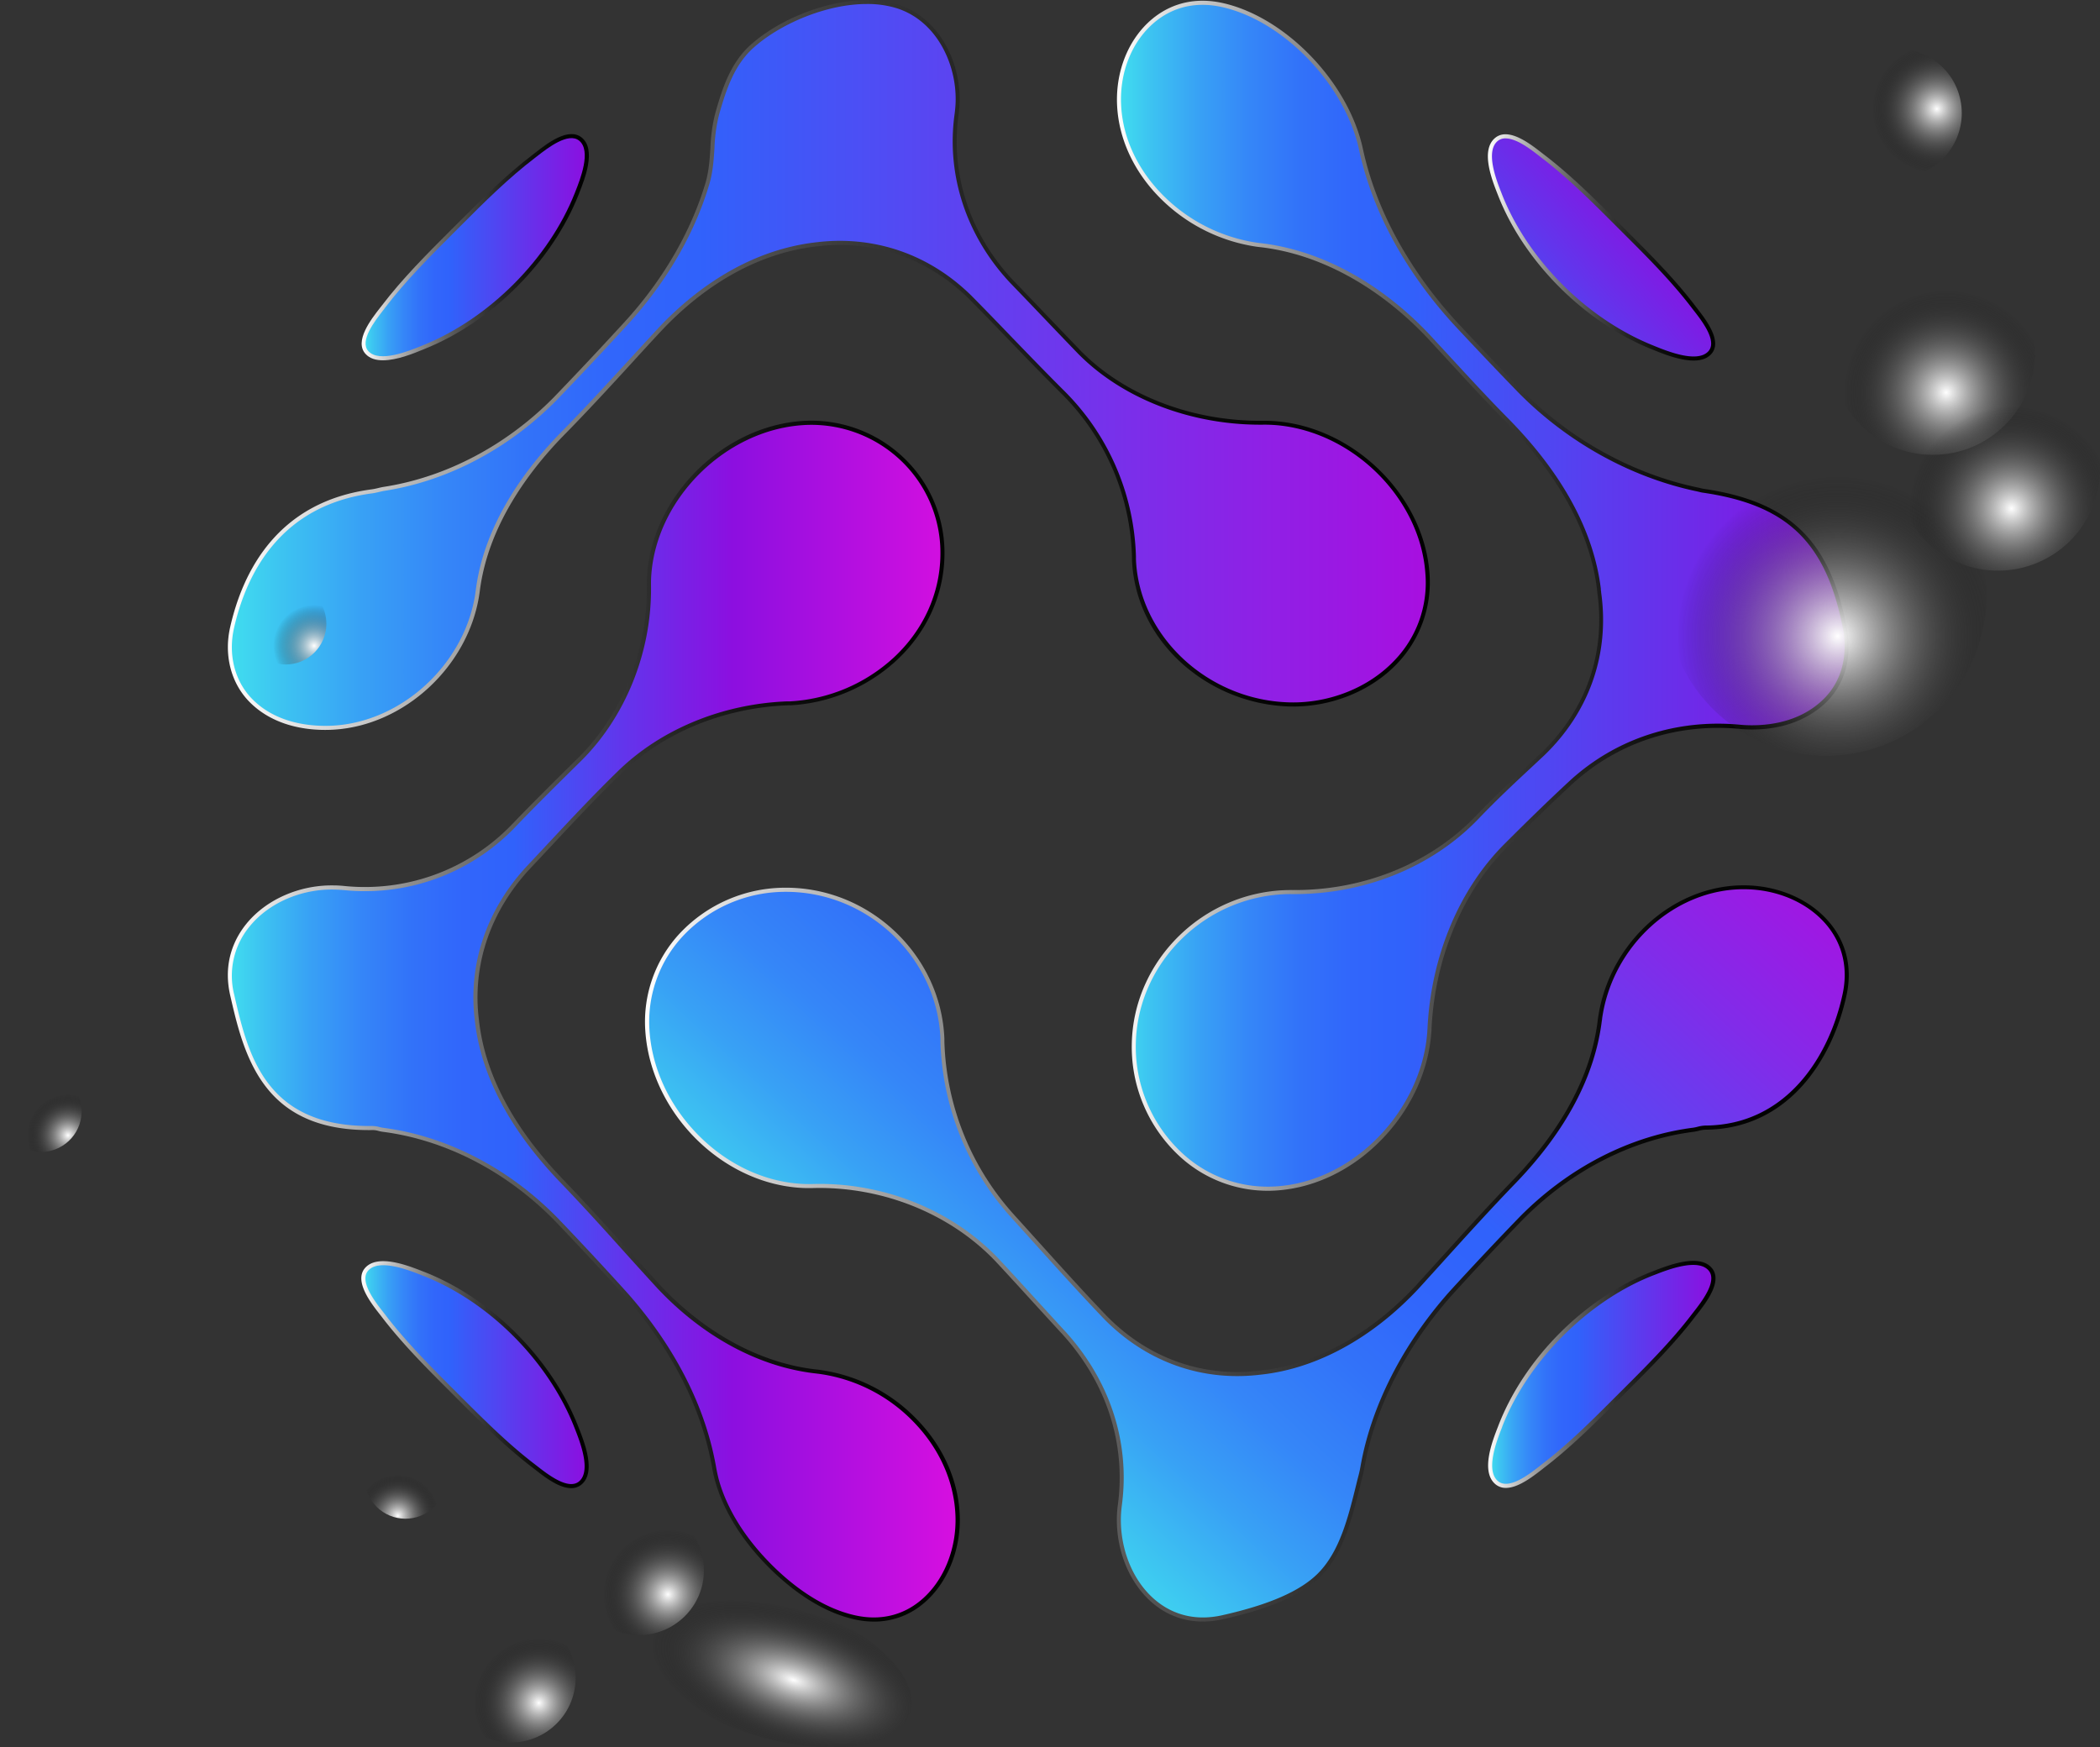 <svg xmlns="http://www.w3.org/2000/svg" xmlns:xlink="http://www.w3.org/1999/xlink" viewBox="0 0 844.44 702.74"><rect x="0" y="0" width="844.44" height="702.74" fill="#333333" stroke="none"/><defs><style>.cls-1{isolation:isolate;}.cls-2{fill:url(#linear-gradient);}.cls-3{fill:url(#linear-gradient-2);}.cls-4{fill:url(#New_Gradient_Swatch_3);}.cls-5{fill:url(#New_Gradient_Swatch_3-2);}.cls-6{fill:url(#linear-gradient-3);}.cls-7{fill:url(#New_Gradient_Swatch_3-3);}.cls-8{fill:url(#New_Gradient_Swatch_3-4);}.cls-9{fill:url(#linear-gradient-4);}.cls-10,.cls-19,.cls-20,.cls-21,.cls-22,.cls-23,.cls-24,.cls-25,.cls-26,.cls-27,.cls-28{mix-blend-mode:color-dodge;}.cls-11{fill:url(#linear-gradient-5);}.cls-12{fill:url(#linear-gradient-6);}.cls-13{fill:url(#linear-gradient-7);}.cls-14{fill:url(#linear-gradient-8);}.cls-15{fill:url(#linear-gradient-9);}.cls-16{fill:url(#linear-gradient-10);}.cls-17{fill:url(#linear-gradient-11);}.cls-18{fill:url(#linear-gradient-12);}.cls-19{fill:url(#radial-gradient);}.cls-20{fill:url(#radial-gradient-2);}.cls-21{fill:url(#radial-gradient-3);}.cls-22{fill:url(#radial-gradient-4);}.cls-23{fill:url(#radial-gradient-5);}.cls-24{fill:url(#radial-gradient-6);}.cls-25{fill:url(#radial-gradient-7);}.cls-26{fill:url(#radial-gradient-8);}.cls-27{fill:url(#radial-gradient-9);}.cls-28{fill:url(#radial-gradient-10);}</style><linearGradient id="linear-gradient" x1="-5086.61" y1="2274.68" x2="-4793.92" y2="2274.68" gradientTransform="translate(-4701.48 2685.35) rotate(180)" gradientUnits="userSpaceOnUse"><stop offset="0" stop-color="#d70fe0"/><stop offset="0.31" stop-color="#8c0fe0"/><stop offset="0.46" stop-color="#6235ec"/><stop offset="0.61" stop-color="#3062fb"/><stop offset="0.68" stop-color="#3166fb"/><stop offset="0.75" stop-color="#3272f9"/><stop offset="0.82" stop-color="#3586f8"/><stop offset="0.89" stop-color="#38a1f5"/><stop offset="0.96" stop-color="#3dc5f1"/><stop offset="1" stop-color="#40deef"/></linearGradient><linearGradient id="linear-gradient-2" x1="-5275.6" y1="2538.57" x2="-4793.92" y2="2538.57" gradientTransform="translate(-4701.48 2685.35) rotate(180)" gradientUnits="userSpaceOnUse"><stop offset="0" stop-color="#a80fe0"/><stop offset="0.23" stop-color="#7e2ce9"/><stop offset="0.61" stop-color="#3062fb"/><stop offset="0.68" stop-color="#3166fb"/><stop offset="0.75" stop-color="#3272f9"/><stop offset="0.82" stop-color="#3586f8"/><stop offset="0.89" stop-color="#38a1f5"/><stop offset="0.96" stop-color="#3dc5f1"/><stop offset="1" stop-color="#40deef"/></linearGradient><linearGradient id="New_Gradient_Swatch_3" x1="-5390.48" y1="2132.61" x2="-5300.69" y2="2132.61" gradientTransform="translate(-4701.48 2685.35) rotate(180)" gradientUnits="userSpaceOnUse"><stop offset="0" stop-color="#8c0fe0"/><stop offset="0.29" stop-color="#6235ec"/><stop offset="0.61" stop-color="#3062fb"/><stop offset="0.68" stop-color="#3166fb"/><stop offset="0.75" stop-color="#3272f9"/><stop offset="0.82" stop-color="#3586f8"/><stop offset="0.89" stop-color="#38a1f5"/><stop offset="0.96" stop-color="#3dc5f1"/><stop offset="1" stop-color="#40deef"/></linearGradient><linearGradient id="New_Gradient_Swatch_3-2" x1="-4937.38" y1="2132.51" x2="-4847.6" y2="2132.51" xlink:href="#New_Gradient_Swatch_3"/><linearGradient id="linear-gradient-3" x1="691.13" y1="61.45" x2="540.13" y2="183.54" gradientUnits="userSpaceOnUse"><stop offset="0.18" stop-color="#8c0fe0"/><stop offset="0.39" stop-color="#6235ec"/><stop offset="0.61" stop-color="#3062fb"/><stop offset="0.68" stop-color="#3166fb"/><stop offset="0.75" stop-color="#3272f9"/><stop offset="0.82" stop-color="#3586f8"/><stop offset="0.89" stop-color="#38a1f5"/><stop offset="0.96" stop-color="#3dc5f1"/><stop offset="1" stop-color="#40deef"/></linearGradient><linearGradient id="New_Gradient_Swatch_3-3" x1="-4937.43" y1="2585.92" x2="-4847.68" y2="2585.92" xlink:href="#New_Gradient_Swatch_3"/><linearGradient id="New_Gradient_Swatch_3-4" x1="-5443.98" y1="2445.73" x2="-5151.43" y2="2445.73" xlink:href="#New_Gradient_Swatch_3"/><linearGradient id="linear-gradient-4" x1="704.55" y1="185.53" x2="354.35" y2="561.43" gradientUnits="userSpaceOnUse"><stop offset="0.18" stop-color="#ac0fe0"/><stop offset="0.33" stop-color="#822be9"/><stop offset="0.58" stop-color="#3062fb"/><stop offset="0.66" stop-color="#3166fb"/><stop offset="0.73" stop-color="#3272f9"/><stop offset="0.81" stop-color="#3586f8"/><stop offset="0.88" stop-color="#38a1f5"/><stop offset="0.95" stop-color="#3dc5f1"/><stop offset="1" stop-color="#40deef"/></linearGradient><linearGradient id="linear-gradient-5" x1="91.62" y1="410.66" x2="385.95" y2="410.66" gradientUnits="userSpaceOnUse"><stop offset="0" stop-color="#fff"/><stop offset="0.01" stop-color="#fafafa"/><stop offset="0.13" stop-color="silver"/><stop offset="0.25" stop-color="#8d8d8d"/><stop offset="0.37" stop-color="#626262"/><stop offset="0.5" stop-color="#3e3e3e"/><stop offset="0.62" stop-color="#232323"/><stop offset="0.74" stop-color="#0f0f0f"/><stop offset="0.87" stop-color="#040404"/><stop offset="1"/></linearGradient><linearGradient id="linear-gradient-6" x1="91.64" y1="146.77" x2="574.94" y2="146.77" xlink:href="#linear-gradient-5"/><linearGradient id="linear-gradient-7" x1="598.4" y1="552.73" x2="689.83" y2="552.73" xlink:href="#linear-gradient-5"/><linearGradient id="linear-gradient-8" x1="145.33" y1="552.83" x2="236.72" y2="552.83" xlink:href="#linear-gradient-5"/><linearGradient id="linear-gradient-9" x1="598.34" y1="99.51" x2="689.72" y2="99.51" xlink:href="#linear-gradient-5"/><linearGradient id="linear-gradient-10" x1="145.4" y1="99.41" x2="236.78" y2="99.41" xlink:href="#linear-gradient-5"/><linearGradient id="linear-gradient-11" x1="449.15" y1="239.6" x2="743.33" y2="239.6" xlink:href="#linear-gradient-5"/><linearGradient id="linear-gradient-12" x1="259.4" y1="504.07" x2="743.47" y2="504.07" xlink:href="#linear-gradient-5"/><radialGradient id="radial-gradient" cx="2763.49" cy="2617.11" r="23.83" gradientTransform="translate(1016.64 -10054.18) rotate(48.13) scale(2.71)" gradientUnits="userSpaceOnUse"><stop offset="0" stop-color="#fff"/><stop offset="1" stop-opacity="0"/></radialGradient><radialGradient id="radial-gradient-2" cx="2759.05" cy="2577.93" r="15.18" gradientTransform="translate(-1702.98 -9768.7) rotate(32.89) scale(2.71)" xlink:href="#radial-gradient"/><radialGradient id="radial-gradient-3" cx="2776.06" cy="2587.96" r="15.18" gradientTransform="translate(8483.77 -6626.99) rotate(95.42) scale(2.71)" xlink:href="#radial-gradient"/><radialGradient id="radial-gradient-4" cx="2736.59" cy="2549.81" r="9.57" gradientTransform="matrix(2.19, 1.59, -1.59, 2.19, -1160.07, -9889.93)" xlink:href="#radial-gradient"/><radialGradient id="radial-gradient-5" cx="2382.63" cy="1918.63" r="21.97" gradientTransform="matrix(0, 2.71, -1.27, 0, 2744.16, -5775.77)" xlink:href="#radial-gradient"/><radialGradient id="radial-gradient-6" cx="2577.33" cy="2140.95" r="9.62" gradientTransform="translate(4301.37 -7412.04) rotate(77.15) scale(2.71)" xlink:href="#radial-gradient"/><radialGradient id="radial-gradient-7" cx="2596.28" cy="2124.7" r="9.62" gradientTransform="translate(5942.26 -6444.38) rotate(89.49) scale(2.71)" xlink:href="#radial-gradient"/><radialGradient id="radial-gradient-8" cx="2561.64" cy="2111.22" r="6.07" gradientTransform="matrix(2.5, 1.04, -1.04, 2.5, -4054.1, -7334.95)" xlink:href="#radial-gradient"/><radialGradient id="radial-gradient-9" cx="2507.45" cy="2056.71" r="6.07" gradientTransform="translate(3914.37 -7413.78) rotate(77.02) scale(2.71)" xlink:href="#radial-gradient"/><radialGradient id="radial-gradient-10" cx="2543.83" cy="1984.24" r="6.07" gradientTransform="translate(-6767.5 -5117.54) scale(2.71)" xlink:href="#radial-gradient"/></defs><g class="cls-1"><g id="Capa_2" data-name="Capa 2"><g id="graphic_element" data-name="graphic element"><path class="cls-2" d="M261.12,229.94a53.31,53.31,0,0,0-.21,5.51c.39,25.67-9.63,52.1-28.17,70.24-9,8.85-17.94,17.68-26.67,26.81a82.84,82.84,0,0,1-67.49,24.65c-1.39-.14-2.79-.22-4.19-.25-24-.55-46.89,17.78-41,43.32,5.8,25.17,13.22,54.15,56.56,53.45a28,28,0,0,1,4,.7c26.54,3.43,51.18,17.1,69.77,36.09q14.25,14.87,28.05,30.16c17.33,19.56,30.87,43.74,35.4,69.65.27,1.54.62,3.13,1.06,4.73,3.67,13.46,12.09,25.48,21.91,35.21,9.2,9.12,20.82,17.4,33.59,20.25,25.6,5.71,42.13-17.52,41.37-40.67-1-29.54-26.7-54.34-55.73-58l-1-.13c-24.65-2.72-46.68-16.25-63.42-34.11-13.13-14.31-25.9-28.92-39.4-42.89-16.67-17.44-30.86-39.23-33.69-63.71l0-.3c0-.11,0-.21,0-.31-2.83-22.71,4.89-44.21,20.44-61.11,12.18-12.92,24.1-26.06,36.83-38.44,18-17.61,42.78-26.93,67.55-27.87l1.17,0c31.81-1.58,60.71-26.56,61.2-59.49a52.61,52.61,0,0,0-56.66-53.21C291.6,172.42,264,199.24,261.12,229.94Z"/><path class="cls-3" d="M513.76,170.23a56.64,56.64,0,0,0-5.82-.24c-26.86.29-55.63-9.31-74.57-29.07-8.86-9.19-17.62-18.46-26.48-27.63-17.06-18.07-25.7-42.35-22.25-67.12.18-1.35.32-2.72.39-4.08.9-16.32-7.75-34.18-24.08-39.46-18.49-6-44.63,3.65-58.38,15.87-8,7.11-11.32,17.16-14.21,27.5-2.64,9.46-1.07,18.55-4,28.15-6.27,20.75-18.08,40.05-32.7,56q-14,15.23-28.28,30.11C205,179,180.55,192.57,154.5,196.6c-1.57.25-3.15.78-4.82,1-35.06,4.58-50.62,29.53-56.34,54.83C91,262.91,93.25,274,101,281.8c8.63,8.69,21.2,11.51,32.94,10.85,28.59-1.6,53.93-25.53,58.08-54.06,0-.33.1-.66.14-1,3-24.14,17.1-45.74,33.77-62.85,13.65-13.83,26.54-28.35,39.76-42.58C282.3,114.61,304,101,328.41,98.27l.31,0,.31,0c22.84-2.59,44.53,5.12,61,21.33,12.56,12.7,24.78,25.74,37.42,38.35A96.86,96.86,0,0,1,456,223.81l0,1.1c1.28,32.89,30.7,57.66,62.7,58.38,30,.66,57.58-21.21,55.31-52.79C571.78,199.71,544.12,173.06,513.76,170.23Z"/><path class="cls-4" d="M603.32,573.49c10.37-26.7,34.74-51.11,61.47-61.42,5.09-2,18-7.28,22.9-1.64,4.5,5.21-3.83,14.85-6.73,18.66-8.58,11.26-18.92,21.47-29,31.52s-20.28,20.45-31.56,29c-3.86,2.94-13.44,11.15-18.68,6.55C596.14,591.27,601.33,578.63,603.32,573.49Z"/><path class="cls-5" d="M154.16,529.09c-2.82-3.7-11.24-13.43-6.74-18.59,4.88-5.61,17.74-.24,22.89,1.77,26.75,10.44,51,35,61.47,61.7,2,5.1,7.21,17.64,1.6,22.4-5.25,4.46-14.92-3.87-18.68-6.73-11.27-8.58-21.49-18.93-31.56-29S162.74,540.36,154.16,529.09Z"/><path class="cls-6" d="M603.22,78.42c-2-5-7.13-17.5-1.53-22.26,5.28-4.49,14.86,3.73,18.72,6.67,11.27,8.58,21.47,18.94,31.54,29s20.43,20.28,29,31.55c2.83,3.72,11.23,13.43,6.59,18.48-5,5.46-18-.1-23-2.13C638.07,129.14,613.65,105,603.22,78.42Z"/><path class="cls-7" d="M154.16,123.38c8.58-11.28,18.93-21.51,29-31.58s20.27-20.39,31.53-29C218.46,60,228.13,51.64,233.42,56c5.62,4.61.42,17-1.54,22-10.49,26.59-34.83,50.88-61.3,61.59-5.13,2.08-18,7.69-23,2.26C142.93,136.79,151.4,127,154.16,123.38Z"/><path class="cls-8" d="M505.47,98.44l1.13.14c26.23,2.94,49.88,17.7,67.74,36.61,10.58,11.44,21,23,31.95,34.09,18,18.45,33.35,41.47,36.62,67.59,0,.11,0,.21,0,.32l.15,1.08c3.44,24.31-4.68,47.54-22.44,64.76-8.87,8.37-17.91,16.58-26.34,25.4-19.34,20.32-46.75,30.51-74.39,30.34h-1.38c-33.35.31-62,27.37-62.63,61-.6,31.84,24.5,60.44,57.4,58.18,31.9-2.19,59.19-31.3,61.41-62.83,0-.43.06-.86.08-1.29,1.25-26.66,11.46-54.43,30.48-73.56,8.86-8.85,17.77-17.61,27-26.11C650.75,297.51,675,290,699.71,292.31l1,.09c11.82.8,24.47-2,33.22-10.73,7.87-7.82,9.89-18.71,7.81-29.41-7-36.17-24.18-50.09-56.94-54.89-.65-.09-1.27-.29-1.9-.42-27.1-5.6-52.13-19.75-71.56-39.4Q598,143.84,585,129.82c-17.9-19.59-32.23-43.93-37.82-70-.19-.88-.41-1.78-.66-2.68C540,32.73,516.38,7.5,491.37,2,466.17-3.51,449.2,18.28,450,41.63,451,70.67,477.23,94.68,505.47,98.44Z"/><path class="cls-9" d="M320.78,476.82a55.21,55.21,0,0,0,5.9.17c27.72-.8,56.1,10.1,75.06,30.62,8.8,9.47,17.43,19.09,26.2,28.59,17.1,18.9,25.71,43.46,22.39,68.89-.18,1.38-.32,2.78-.38,4.16-1,23.59,15.7,47,41.59,41.17,13-2.9,29.92-7.84,39.14-17.2,9.77-9.91,12.84-25.74,16.33-39.32.34-1.34.63-2.66.86-3.95,4.57-26,18.36-50.68,35.86-70.19q13.82-15.12,28.06-29.85c18.57-18.79,42.81-32.18,69.17-35.55,1.58-.2,3.15-.85,4.83-.86,33.38-.2,50.53-28.21,56-53.45,5.58-25.83-16.67-43.13-40.43-43.21-29.11-.1-53.89,24.18-57.92,52.75,0,.34-.09.68-.13,1-3.08,24.66-17,46.5-33.91,64.17-13.49,14-26.35,28.45-39.41,42.81-16.53,17.78-38.49,31.84-63.07,34.46l-.31,0-.31,0c-23.14,2.67-45.1-5.37-61.6-22.08-12.69-13.25-24.82-27-37.14-40.57A109.78,109.78,0,0,1,379,419c0-.38,0-.77,0-1.16-1.28-33.37-29.65-60-62.9-60-31.27,0-57.84,24.61-55.73,56.64C262.37,445.79,289.4,474.2,320.78,476.82Z"/><g class="cls-10"><path class="cls-11" d="M351.47,652.14a36.27,36.27,0,0,1-7.9-.9c-14.23-3.18-26.34-12.88-34-20.46-11.14-11-18.78-23.34-22.12-35.58-.43-1.59-.79-3.21-1.07-4.8C281.08,560,264.31,536,251.18,521.15c-9.41-10.41-18.84-20.55-28-30.13-19.43-19.86-44-32.59-69.28-35.86a14.59,14.59,0,0,1-1.65-.33,8.26,8.26,0,0,0-2.27-.36c-19.64.32-33.71-5.35-43-17.34C98.56,426.34,95.25,412,92.59,400.39c-3.1-13.48,1.84-23.18,6.54-28.94,8-9.8,21.5-15.67,35.28-15.37,1.54,0,2.93.12,4.25.25a82.06,82.06,0,0,0,66.84-24.41c9-9.37,18.37-18.64,26.68-26.82,17.88-17.49,28.32-43.53,27.92-69.65a55.07,55.07,0,0,1,.22-5.6c2.9-31.06,30.68-58.21,61.92-60.52a53.8,53.8,0,0,1,40.82,14.44,52.72,52.72,0,0,1,16.72,39.59c-.24,15.8-7,30.75-19.11,42.08a68.61,68.61,0,0,1-42.87,18.21l-1,0h-.18c-25.65,1-50.07,11.05-67,27.64-9.7,9.43-19.09,19.47-28.16,29.18q-4.32,4.62-8.66,9.23c-15.76,17.14-22.94,38.61-20.22,60.46l.07.61c2.47,21.32,13.73,42.59,33.47,63.25,9.11,9.42,18,19.3,26.65,28.85,4.17,4.62,8.48,9.39,12.76,14.05,18.14,19.35,40.48,31.38,62.91,33.86l1.05.12a66.7,66.7,0,0,1,38.86,19.55c10.87,11,17.11,25,17.58,39.25.45,13.86-5.15,27.34-14.62,35.19A30.5,30.5,0,0,1,351.47,652.14ZM150,452.85a10.79,10.79,0,0,1,2.59.4,14.6,14.6,0,0,0,1.46.3c25.61,3.32,50.55,16.22,70.25,36.34,9.2,9.6,18.65,19.75,28.06,30.17,13.28,15,30.23,39.29,35.61,70.06.27,1.54.62,3.11,1,4.66,3.26,12,10.76,24,21.69,34.84,7.5,7.44,19.34,16.94,33.2,20,9.87,2.2,19,.14,26.35-6,9.1-7.53,14.47-20.52,14-33.89-.46-13.85-6.53-27.4-17.11-38.16a65.11,65.11,0,0,0-37.92-19.08l-1-.12c-22.82-2.52-45.52-14.73-63.93-34.37-4.29-4.67-8.6-9.44-12.77-14.06C243,494.47,234.05,484.6,225,475.2,205,454.27,193.55,432.68,191,411l-.07-.61c-2.78-22.33,4.55-44.26,20.65-61.76,2.9-3.08,5.77-6.16,8.65-9.24,9.09-9.72,18.49-19.78,28.21-29.23,17.23-16.87,42-27.11,68.09-28.1h.18l1,0a67,67,0,0,0,41.84-17.77c11.76-11,18.37-25.57,18.6-40.93A51.15,51.15,0,0,0,362,185a52.21,52.21,0,0,0-39.59-14c-30.49,2.25-57.6,28.75-60.42,59.05h0a49.19,49.19,0,0,0-.21,5.43c.4,26.55-10.23,53-28.42,70.83-8.29,8.17-17.7,17.43-26.64,26.79a83.69,83.69,0,0,1-68.17,24.89c-1.28-.13-2.63-.2-4.12-.24-13.27-.31-26.32,5.35-34,14.77A31.08,31.08,0,0,0,94.17,400c5.42,23.56,12.16,52.83,54.25,52.83H150Z"/><path class="cls-12" d="M130.73,293.54c-8.35,0-21-1.8-30.33-11.18-7.48-7.53-10.42-18.79-7.85-30.13,5.11-22.57,19.15-50.51,57-55.45a24,24,0,0,0,2.55-.52c.74-.17,1.49-.35,2.25-.47,25.07-3.88,49.39-16.71,68.46-36.13,9.23-9.58,18.74-19.7,28.26-30.09,15.31-16.69,26.56-35.95,32.52-55.67,1.47-4.85,1.78-9.67,2.08-14.34a65.83,65.83,0,0,1,1.89-13.79c2.94-10.54,6.27-20.61,14.45-27.89C309.15,11.56,319.25,6.12,329.76,3c11.63-3.51,22.8-3.9,31.45-1.1,17.32,5.6,25.5,24.5,24.63,40.28-.07,1.37-.2,2.76-.4,4.14-3.32,23.87,4.71,48.09,22,66.45,4.64,4.79,9.32,9.7,13.86,14.45q6.3,6.6,12.62,13.17c17.35,18.11,44.47,28.84,72.76,28.84h1.21a58.12,58.12,0,0,1,5.92.24h0c31.4,2.93,58.75,30.3,61,61a47.26,47.26,0,0,1-13,36.4c-10.63,11.17-26.76,17.61-43.15,17.26a68,68,0,0,1-43.39-17.33c-12.34-11.15-19.48-26-20.09-41.83,0-.32,0-.64,0-1v-.15a96.14,96.14,0,0,0-28.22-65.37C419.86,151.39,412.81,144.1,406,137c-5.38-5.58-10.95-11.35-16.49-16.95C373.06,103.94,351.61,96.44,329.13,99l-.63.07c-28.08,3.16-49.35,20-62.24,33.64-4,4.27-8,8.65-11.86,12.88-9,9.85-18.36,20-27.92,29.72-13.47,13.82-30.22,35.87-33.54,62.38-.05.33-.09.67-.14,1-4.23,29.1-30.07,53.15-58.83,54.76C133,293.51,131.9,293.54,130.73,293.54ZM348.51,1.61c-16.19,0-34.63,7.91-45.39,17.48-7.86,7-11.09,16.82-14,27.12a64.49,64.49,0,0,0-1.83,13.45c-.31,4.76-.63,9.68-2.15,14.71-6,20-17.4,39.42-32.87,56.3-9.53,10.39-19.05,20.53-28.3,30.12-19.32,19.68-44,32.67-69.37,36.6-.69.11-1.39.28-2.12.45s-1.78.42-2.72.55c-36.95,4.82-50.66,32.13-55.66,54.2-2.44,10.79.33,21.49,7.42,28.63,10.17,10.24,24.62,11,32.33,10.61,28-1.57,53.19-25,57.32-53.37,0-.33.09-.65.13-1,3.38-27,20.35-49.31,34-63.31,9.55-9.67,18.87-19.85,27.89-29.69,3.88-4.23,7.89-8.61,11.86-12.89,13.09-13.8,34.68-30.92,63.25-34.14l.62-.07c23-2.61,44.9,5,61.7,21.55,5.56,5.62,11.13,11.39,16.52,17C414,143,421,150.26,428.07,157.3a97.83,97.83,0,0,1,28.71,66.47v.16l0,.93c1.2,31,29,56.87,61.9,57.61,15.91.36,31.61-5.91,41.94-16.76a45,45,0,0,0,12.54-35.16c-2.15-30-28.84-56.67-59.49-59.53-1.9-.17-3.84-.25-5.75-.23-29.19.3-57.26-10.65-75.16-29.32q-6.33-6.57-12.63-13.18c-4.53-4.75-9.21-9.65-13.85-14.45C388.64,95.12,380.45,70.41,383.84,46c.18-1.33.31-2.67.39-4,.83-15.16-7-33.3-23.52-38.65A39.53,39.53,0,0,0,348.51,1.61Z"/><path class="cls-13" d="M605.55,598.38a6.39,6.39,0,0,1-4.35-1.6c-5.83-5.13-1.1-17.24,1.17-23.06l.2-.54c10.55-27.14,34.85-51.43,61.93-61.88l.6-.23c5.9-2.29,18.16-7.05,23.21-1.18,4.55,5.27-2.22,13.93-5.85,18.59-.32.4-.6.77-.85,1.09-8.23,10.81-18.13,20.69-27.7,30.25l-3.11,3.11c-9.45,9.45-19.23,19.23-29.89,27.34l-1,.8C616.34,593.83,610.49,598.38,605.55,598.38Zm-1.46-24.61-.21.53c-2,5.06-6.59,16.89-1.61,21.27,4.31,3.79,12.62-2.67,16.61-5.78l1-.81c10.58-8.05,20.31-17.78,29.72-27.2l3.11-3.1c9.54-9.53,19.4-19.37,27.56-30.09l.86-1.11c3.11-4,9.58-12.27,5.91-16.54-4.31-5-16.29-.35-21.4,1.64l-.6.23c-26.27,10.13-50.78,34.63-61,61Z"/><path class="cls-14" d="M229.7,598.48c-5,0-10.87-4.61-14.43-7.39l-1.05-.82c-10.81-8.23-20.72-18.13-30.29-27.7l-2.44-2.45c-9.67-9.65-19.67-19.64-28-30.55h0l-.84-1.08c-3.38-4.32-10.42-13.31-5.87-18.54,5.06-5.81,17.28-1,23.15,1.3l.65.25c27,10.54,51.31,34.94,61.93,62.17l.25.63c2.26,5.75,7,17.73,1.12,22.68A6.3,6.3,0,0,1,229.7,598.48Zm-74.89-69.89c8.24,10.82,18.19,20.77,27.82,30.39l2.44,2.44c9.54,9.54,19.41,19.4,30.13,27.56l1.07.83c4,3.11,12.29,9.59,16.59,5.94,4.95-4.2.37-15.88-1.58-20.86l-.25-.63c-10.46-26.83-34.41-50.86-61-61.24l-.66-.26c-5.1-2-17-6.69-21.34-1.74-3.66,4.21,2.81,12.49,5.92,16.47l.86,1.1Z"/><path class="cls-15" d="M681,145c-5.56,0-12.22-2.69-16.1-4.26l-.7-.28c-27-10.82-51.27-35.07-61.76-61.77l-.19-.49c-2.26-5.74-7-17.69-1.11-22.68,5.35-4.55,14,2.21,18.68,5.83l1.06.82c10.68,8.13,20.47,17.92,29.94,27.39l3.08,3.08c9.57,9.56,19.46,19.44,27.68,30.23l.83,1.08c3.38,4.32,10.41,13.31,5.71,18.44C686.41,144.31,683.86,145,681,145Zm-75.6-89.35a4.76,4.76,0,0,0-3.21,1.11c-5,4.23-.39,15.88,1.57,20.85l.19.49c10.33,26.3,34.21,50.19,60.85,60.85l.7.29c5.1,2.05,17,6.86,21.43,2.06,3.77-4.12-2.69-12.38-5.79-16.35l-.85-1.1c-8.15-10.7-18-20.54-27.54-30.06l-3.08-3.08c-9.43-9.43-19.18-19.19-29.77-27.25l-1.07-.83C615.71,60.19,609.89,55.66,605.43,55.66Z"/><path class="cls-16" d="M154,144.9c-2.79,0-5.31-.69-7-2.56-4.7-5.08,2.34-14.08,5.72-18.4l.83-1.06c8.29-10.89,18.26-20.86,27.91-30.5l2.48-2.47c9.58-9.58,19.49-19.49,30.31-27.73l1.07-.83c4.65-3.63,13.31-10.39,18.64-6,5.87,4.81,1.19,16.63-1.06,22.31l-.23.59c-10.57,26.78-34.8,51.14-61.75,62l-.75.31C166.25,142.18,159.57,144.9,154,144.9Zm.15-21.53.65.49c-.24.32-.53.68-.84,1.08-3.11,4-9.57,12.23-5.81,16.3,4.41,4.77,16.29-.08,21.36-2.15l.76-.31C196.84,128,220.72,104,231.13,77.64l.23-.59c1.95-4.91,6.5-16.39,1.55-20.46-4.34-3.56-12.64,2.92-16.63,6l-1.08.84c-10.73,8.17-20.6,18-30.15,27.59l-2.47,2.47c-9.61,9.6-19.55,19.53-27.77,30.33Z"/><path class="cls-17" d="M509.72,478.88a52.2,52.2,0,0,1-36.24-14.67,59.87,59.87,0,0,1-18.37-44.46c.64-33.77,29.1-61.49,63.44-61.81h1.39c28.54.2,55.43-10.78,73.8-30.08,6.71-7,13.91-13.76,20.87-20.27l5.51-5.16c17.71-17.18,25.6-39.93,22.18-64.06l0-.27-.12-.81,0-.33c-2.85-22.76-15.09-45.34-36.39-67.12-8.45-8.53-16.7-17.5-24.68-26.19-2.43-2.64-4.85-5.28-7.29-7.91C554.14,115,530.26,102,506.52,99.37l-1.15-.14h0a68.86,68.86,0,0,1-38.44-19.15c-11-10.86-17.29-24.51-17.76-38.43-.45-13.55,4.83-26.25,14.12-34,7.87-6.55,17.64-8.79,28.26-6.46C515.84,6.54,540.34,31,547.31,56.87c.27,1,.49,1.88.67,2.72,6.58,30.76,24.1,54.87,37.63,69.68,8.81,9.47,17.67,18.8,26.32,27.71,19.61,19.83,44.88,33.74,71.14,39.16l.78.19a11,11,0,0,0,1.08.23c34.66,5.07,50.82,20.64,57.61,55.53,2.33,12-.52,22.68-8,30.14-4.68,4.64-15.28,12.23-33.85,11l-1-.09c-25-2.36-48.76,5.32-66.88,21.64-9.77,9-19.1,18.25-26.94,26.08-17.89,18-28.91,44.61-30.24,73,0,.44,0,.88-.08,1.32-1.1,15.58-8.14,30.83-19.8,42.92-11.83,12.26-26.87,19.6-42.37,20.66C512.16,478.84,510.94,478.88,509.72,478.88Zm9.35-119.32h-.5c-33.48.31-61.22,27.32-61.84,60.22A58.23,58.23,0,0,0,474.6,463a50.55,50.55,0,0,0,38.67,14.11c15.09-1,29.76-8.2,41.31-20.17,11.24-11.65,18.29-26.93,19.35-41.91,0-.43.06-.86.08-1.28,1.35-28.81,12.54-55.82,30.71-74.09,7.85-7.85,17.2-17.08,27-26.13,18.46-16.64,42.64-24.47,68.07-22.07l1,.09c7.7.52,22.17-.14,32.59-10.5,7.12-7.06,9.82-17.25,7.59-28.68-3.49-17.91-9.39-30.23-18.58-38.77-8.68-8.06-20.65-13-37.68-15.47a11.82,11.82,0,0,1-1.24-.26l-.7-.17c-26.58-5.49-52.14-19.56-72-39.62-8.66-8.92-17.53-18.25-26.35-27.74-13.68-15-31.37-39.32-38-70.44-.17-.81-.38-1.67-.64-2.64C538.92,31.94,515,8,491.2,2.8c-10.11-2.22-19.4-.1-26.88,6.12-8.9,7.41-14,19.63-13.53,32.67.45,13.51,6.59,26.77,17.28,37.34a67.25,67.25,0,0,0,37.51,18.69h0l1.12.14c24.12,2.71,48.35,15.8,68.23,36.87q3.68,4,7.31,7.93c8,8.67,16.21,17.63,24.63,26.14,21.56,22,34,44.94,36.85,68.06l0,.32c0,.26.07.53.11.79l0,.27c3.49,24.66-4.56,47.9-22.67,65.46l-5.52,5.17c-7,6.5-14.13,13.22-20.81,20.21-18.52,19.46-45.56,30.59-74.26,30.59h-1.58Z"/><path class="cls-18" d="M483.69,652.12a30.73,30.73,0,0,1-20.12-7.36c-9.5-8-15-21.57-14.43-35.55.06-1.26.18-2.6.4-4.24,3.21-24.62-4.67-48.86-22.19-68.24-3.91-4.23-7.86-8.57-11.69-12.76-4.74-5.2-9.64-10.58-14.51-15.82C382.83,488.32,355,477,326.7,477.79a54.92,54.92,0,0,1-6-.17c-31.64-2.64-59.09-30.94-61.21-63.08a52.14,52.14,0,0,1,14.08-39.41A58.26,58.26,0,0,1,316.06,357h0c33.83,0,62.4,27.24,63.69,60.74l0,1.15a108.64,108.64,0,0,0,28.36,70q4.38,4.83,8.74,9.68c9.2,10.21,18.71,20.77,28.39,30.87,16.49,16.71,38.13,24.47,60.91,21.83l.63-.07c22-2.35,44.24-14.5,62.56-34.21l8.88-9.8c9.89-10.93,20.11-22.23,30.55-33,19.63-20.54,31-42,33.68-63.7,0-.34.08-.68.13-1,4.23-30,29.93-53.45,58.55-53.45h.18c14,.05,27.06,5.85,34.84,15.53,6.48,8.06,8.69,18,6.37,28.66-5.62,26-23.49,53.89-56.77,54.09a12.15,12.15,0,0,0-2.74.45,15.93,15.93,0,0,1-2,.4c-24.94,3.19-49.34,15.73-68.69,35.32-9.24,9.53-18.68,19.57-28,29.83-18.76,20.92-31.42,45.71-35.66,69.78-.21,1.24-.51,2.59-.87,4s-.74,2.91-1.11,4.4c-3.07,12.32-6.55,26.28-15.42,35.29C524,641.19,511,646.89,491.72,651.2A36.93,36.93,0,0,1,483.69,652.12Zm-154.12-176c27.74,0,54.76,11.43,72.77,30.92,4.88,5.24,9.78,10.62,14.52,15.83,3.82,4.19,7.77,8.52,11.68,12.76,17.86,19.74,25.88,44.44,22.6,69.54-.2,1.59-.32,2.89-.38,4.1-.58,13.48,4.73,26.61,13.85,34.24,7.44,6.24,16.69,8.34,26.76,6.1,19-4.24,31.67-9.8,38.74-17,8.57-8.7,12-22.43,15-34.54.37-1.49.73-3,1.11-4.42s.64-2.68.85-3.88c4.28-24.37,17.08-49.44,36-70.59,9.39-10.28,18.84-20.33,28.09-29.88,19.61-19.85,44.35-32.55,69.65-35.78a16.76,16.76,0,0,0,1.81-.38,14.13,14.13,0,0,1,3.11-.49c32.32-.19,49.71-27.41,55.2-52.81,2.21-10.2.11-19.64-6-27.31-7.48-9.3-20-14.87-33.59-14.92-27.88-.09-53,22.77-57.11,52.05,0,.34-.09.67-.13,1-2.76,22.08-14.24,43.83-34.12,64.63-10.43,10.77-20.64,22.07-30.52,33l-8.89,9.81c-18.59,20-41.16,32.33-63.57,34.72l-.63.07c-23.28,2.7-45.39-5.23-62.26-22.31-9.7-10.13-19.22-20.69-28.43-30.91q-4.37-4.85-8.74-9.68a110.25,110.25,0,0,1-28.77-71l0-1.15c-1.26-32.63-29.1-59.18-62.07-59.18h0a56.58,56.58,0,0,0-41.28,17.58,50.49,50.49,0,0,0-13.65,38.19c1,15,7.74,29.72,19,41.41s25.8,18.92,40.72,20.16h0a51.55,51.55,0,0,0,5.8.17C327.63,476.14,328.6,476.13,329.57,476.13Z"/></g><circle class="cls-19" cx="734.31" cy="239.46" r="64.48" transform="translate(-38.06 237.83) rotate(-17.94)"/><circle class="cls-20" cx="777.23" cy="141.8" r="41.06" transform="translate(-5.82 36.83) rotate(-2.7)"/><circle class="cls-21" cx="803.37" cy="188.39" r="41.06" transform="translate(295.77 838.96) rotate(-65.23)"/><circle class="cls-22" cx="762.95" cy="45.48" r="25.9" transform="translate(-0.64 78.4) rotate(-5.88)"/><ellipse class="cls-23" cx="309.4" cy="670.46" rx="27.88" ry="59.45" transform="translate(-423.92 756.9) rotate(-71.95)"/><circle class="cls-24" cx="205.46" cy="674.79" r="26.02" transform="translate(-498.13 724.99) rotate(-77.15)"/><circle class="cls-25" cx="256.74" cy="630.85" r="26.02" transform="matrix(0.01, -1, 1, 0.01, -376.38, 881.95)"/><circle class="cls-26" cx="163.03" cy="594.36" r="16.41" transform="translate(-215.04 107.63) rotate(-22.5)"/><circle class="cls-27" cx="16.41" cy="446.91" r="16.41" transform="translate(-422.75 362.49) rotate(-77.02)"/><circle class="cls-28" cx="114.83" cy="250.83" r="16.41"/></g></g></g></svg>